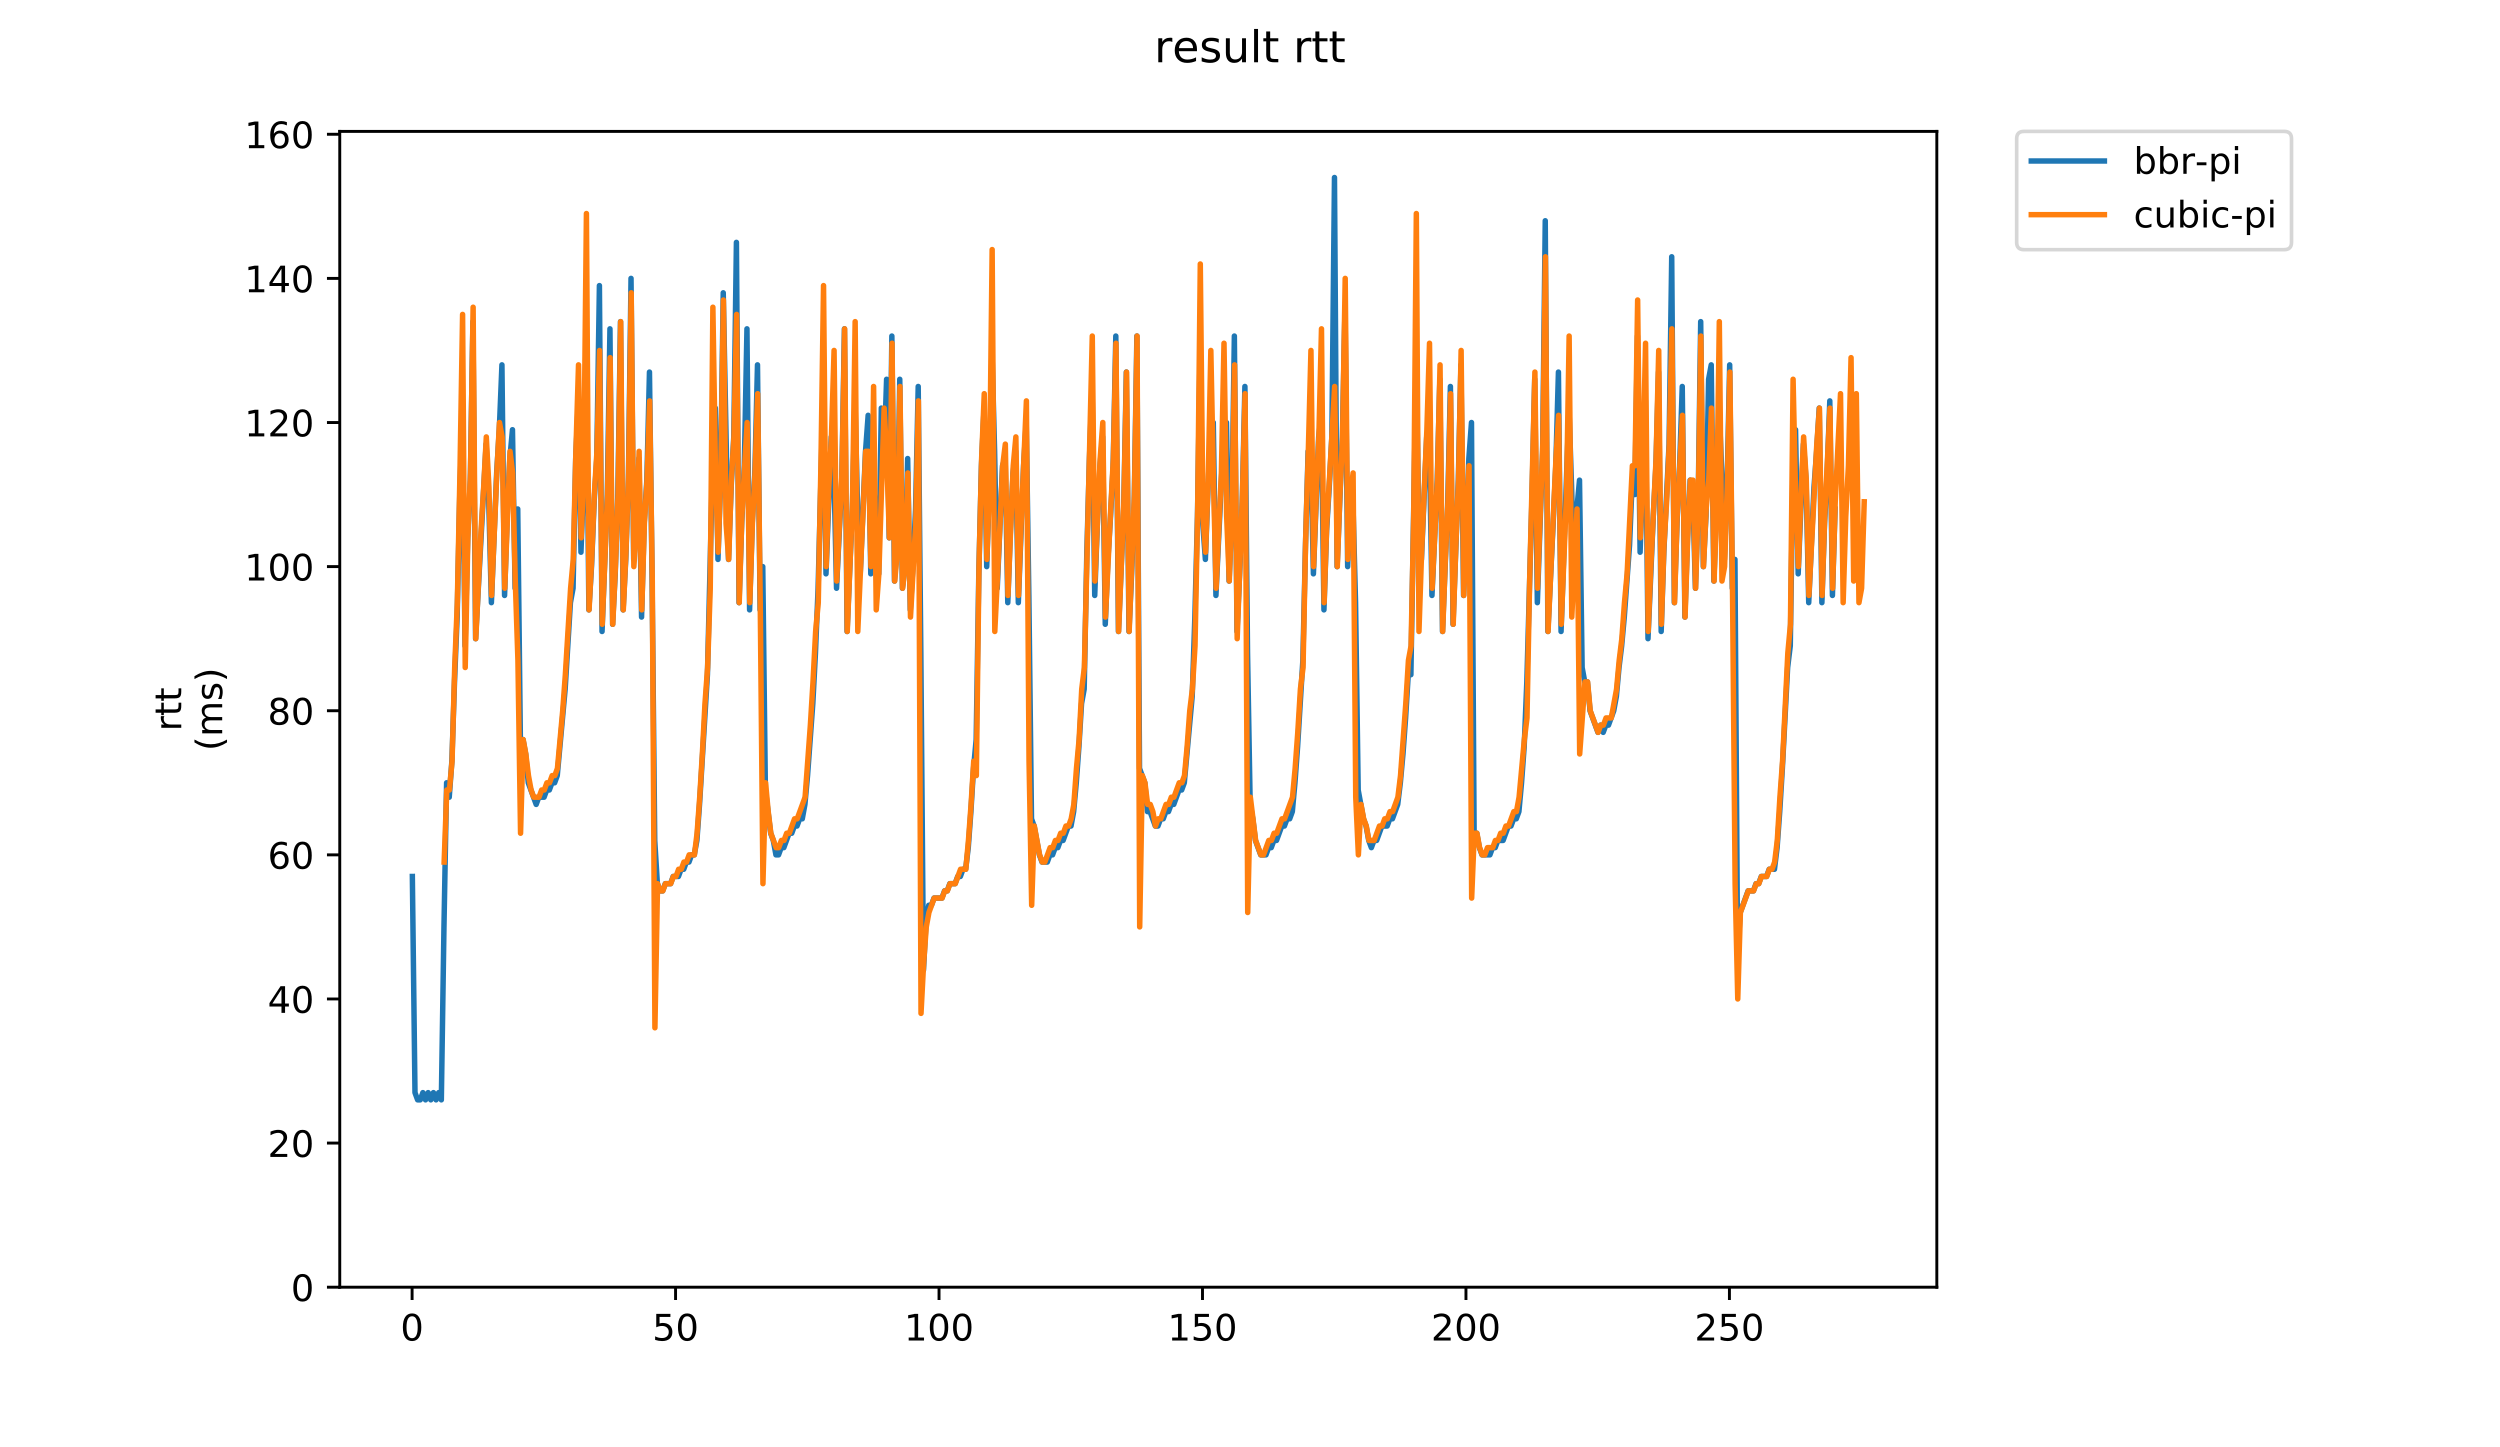 <?xml version="1.0" encoding="utf-8" standalone="no"?>
<!DOCTYPE svg PUBLIC "-//W3C//DTD SVG 1.1//EN"
  "http://www.w3.org/Graphics/SVG/1.1/DTD/svg11.dtd">
<!-- Created with matplotlib (https://matplotlib.org/) -->
<svg height="396pt" version="1.1" viewBox="0 0 684 396" width="684pt" xmlns="http://www.w3.org/2000/svg" xmlns:xlink="http://www.w3.org/1999/xlink">
 <defs>
  <style type="text/css">
*{stroke-linecap:butt;stroke-linejoin:round;}
  </style>
 </defs>
 <g id="figure_1">
  <g id="patch_1">
   <path d="M 0 396 
L 684 396 
L 684 0 
L 0 0 
z
" style="fill:#ffffff;"/>
  </g>
  <g id="axes_1">
   <g id="patch_2">
    <path d="M 92.957 352.174 
L 529.913 352.174 
L 529.913 35.952 
L 92.957 35.952 
z
" style="fill:#ffffff;"/>
   </g>
   <g id="matplotlib.axis_1">
    <g id="xtick_1">
     <g id="line2d_1">
      <defs>
       <path d="M 0 0 
L 0 3.5 
" id="m08c287ab34" style="stroke:#000000;stroke-width:0.8;"/>
      </defs>
      <g>
       <use style="stroke:#000000;stroke-width:0.8;" x="112.75" xlink:href="#m08c287ab34" y="352.174"/>
      </g>
     </g>
     <g id="text_1">
      <!-- 0 -->
      <defs>
       <path d="M 31.781 66.406 
Q 24.172 66.406 20.328 58.906 
Q 16.5 51.422 16.5 36.375 
Q 16.5 21.391 20.328 13.891 
Q 24.172 6.391 31.781 6.391 
Q 39.453 6.391 43.281 13.891 
Q 47.125 21.391 47.125 36.375 
Q 47.125 51.422 43.281 58.906 
Q 39.453 66.406 31.781 66.406 
z
M 31.781 74.219 
Q 44.047 74.219 50.516 64.516 
Q 56.984 54.828 56.984 36.375 
Q 56.984 17.969 50.516 8.266 
Q 44.047 -1.422 31.781 -1.422 
Q 19.531 -1.422 13.062 8.266 
Q 6.594 17.969 6.594 36.375 
Q 6.594 54.828 13.062 64.516 
Q 19.531 74.219 31.781 74.219 
z
" id="DejaVuSans-48"/>
      </defs>
      <g transform="translate(109.569 366.773)scale(0.1 -0.1)">
       <use xlink:href="#DejaVuSans-48"/>
      </g>
     </g>
    </g>
    <g id="xtick_2">
     <g id="line2d_2">
      <g>
       <use style="stroke:#000000;stroke-width:0.8;" x="184.834" xlink:href="#m08c287ab34" y="352.174"/>
      </g>
     </g>
     <g id="text_2">
      <!-- 50 -->
      <defs>
       <path d="M 10.797 72.906 
L 49.516 72.906 
L 49.516 64.594 
L 19.828 64.594 
L 19.828 46.734 
Q 21.969 47.469 24.109 47.828 
Q 26.266 48.188 28.422 48.188 
Q 40.625 48.188 47.75 41.5 
Q 54.891 34.812 54.891 23.391 
Q 54.891 11.625 47.562 5.094 
Q 40.234 -1.422 26.906 -1.422 
Q 22.312 -1.422 17.547 -0.641 
Q 12.797 0.141 7.719 1.703 
L 7.719 11.625 
Q 12.109 9.234 16.797 8.062 
Q 21.484 6.891 26.703 6.891 
Q 35.156 6.891 40.078 11.328 
Q 45.016 15.766 45.016 23.391 
Q 45.016 31 40.078 35.438 
Q 35.156 39.891 26.703 39.891 
Q 22.75 39.891 18.812 39.016 
Q 14.891 38.141 10.797 36.281 
z
" id="DejaVuSans-53"/>
      </defs>
      <g transform="translate(178.471 366.773)scale(0.1 -0.1)">
       <use xlink:href="#DejaVuSans-53"/>
       <use x="63.623" xlink:href="#DejaVuSans-48"/>
      </g>
     </g>
    </g>
    <g id="xtick_3">
     <g id="line2d_3">
      <g>
       <use style="stroke:#000000;stroke-width:0.8;" x="256.918" xlink:href="#m08c287ab34" y="352.174"/>
      </g>
     </g>
     <g id="text_3">
      <!-- 100 -->
      <defs>
       <path d="M 12.406 8.297 
L 28.516 8.297 
L 28.516 63.922 
L 10.984 60.406 
L 10.984 69.391 
L 28.422 72.906 
L 38.281 72.906 
L 38.281 8.297 
L 54.391 8.297 
L 54.391 0 
L 12.406 0 
z
" id="DejaVuSans-49"/>
      </defs>
      <g transform="translate(247.374 366.773)scale(0.1 -0.1)">
       <use xlink:href="#DejaVuSans-49"/>
       <use x="63.623" xlink:href="#DejaVuSans-48"/>
       <use x="127.246" xlink:href="#DejaVuSans-48"/>
      </g>
     </g>
    </g>
    <g id="xtick_4">
     <g id="line2d_4">
      <g>
       <use style="stroke:#000000;stroke-width:0.8;" x="329.002" xlink:href="#m08c287ab34" y="352.174"/>
      </g>
     </g>
     <g id="text_4">
      <!-- 150 -->
      <g transform="translate(319.458 366.773)scale(0.1 -0.1)">
       <use xlink:href="#DejaVuSans-49"/>
       <use x="63.623" xlink:href="#DejaVuSans-53"/>
       <use x="127.246" xlink:href="#DejaVuSans-48"/>
      </g>
     </g>
    </g>
    <g id="xtick_5">
     <g id="line2d_5">
      <g>
       <use style="stroke:#000000;stroke-width:0.8;" x="401.086" xlink:href="#m08c287ab34" y="352.174"/>
      </g>
     </g>
     <g id="text_5">
      <!-- 200 -->
      <defs>
       <path d="M 19.188 8.297 
L 53.609 8.297 
L 53.609 0 
L 7.328 0 
L 7.328 8.297 
Q 12.938 14.109 22.625 23.891 
Q 32.328 33.688 34.812 36.531 
Q 39.547 41.844 41.422 45.531 
Q 43.312 49.219 43.312 52.781 
Q 43.312 58.594 39.234 62.25 
Q 35.156 65.922 28.609 65.922 
Q 23.969 65.922 18.812 64.312 
Q 13.672 62.703 7.812 59.422 
L 7.812 69.391 
Q 13.766 71.781 18.938 73 
Q 24.125 74.219 28.422 74.219 
Q 39.75 74.219 46.484 68.547 
Q 53.219 62.891 53.219 53.422 
Q 53.219 48.922 51.531 44.891 
Q 49.859 40.875 45.406 35.406 
Q 44.188 33.984 37.641 27.219 
Q 31.109 20.453 19.188 8.297 
z
" id="DejaVuSans-50"/>
      </defs>
      <g transform="translate(391.542 366.773)scale(0.1 -0.1)">
       <use xlink:href="#DejaVuSans-50"/>
       <use x="63.623" xlink:href="#DejaVuSans-48"/>
       <use x="127.246" xlink:href="#DejaVuSans-48"/>
      </g>
     </g>
    </g>
    <g id="xtick_6">
     <g id="line2d_6">
      <g>
       <use style="stroke:#000000;stroke-width:0.8;" x="473.17" xlink:href="#m08c287ab34" y="352.174"/>
      </g>
     </g>
     <g id="text_6">
      <!-- 250 -->
      <g transform="translate(463.627 366.773)scale(0.1 -0.1)">
       <use xlink:href="#DejaVuSans-50"/>
       <use x="63.623" xlink:href="#DejaVuSans-53"/>
       <use x="127.246" xlink:href="#DejaVuSans-48"/>
      </g>
     </g>
    </g>
   </g>
   <g id="matplotlib.axis_2">
    <g id="ytick_1">
     <g id="line2d_7">
      <defs>
       <path d="M 0 0 
L -3.5 0 
" id="m56047800c2" style="stroke:#000000;stroke-width:0.8;"/>
      </defs>
      <g>
       <use style="stroke:#000000;stroke-width:0.8;" x="92.957" xlink:href="#m56047800c2" y="352.174"/>
      </g>
     </g>
     <g id="text_7">
      <!-- 0 -->
      <g transform="translate(79.595 355.973)scale(0.1 -0.1)">
       <use xlink:href="#DejaVuSans-48"/>
      </g>
     </g>
    </g>
    <g id="ytick_2">
     <g id="line2d_8">
      <g>
       <use style="stroke:#000000;stroke-width:0.8;" x="92.957" xlink:href="#m56047800c2" y="312.745"/>
      </g>
     </g>
     <g id="text_8">
      <!-- 20 -->
      <g transform="translate(73.233 316.544)scale(0.1 -0.1)">
       <use xlink:href="#DejaVuSans-50"/>
       <use x="63.623" xlink:href="#DejaVuSans-48"/>
      </g>
     </g>
    </g>
    <g id="ytick_3">
     <g id="line2d_9">
      <g>
       <use style="stroke:#000000;stroke-width:0.8;" x="92.957" xlink:href="#m56047800c2" y="273.316"/>
      </g>
     </g>
     <g id="text_9">
      <!-- 40 -->
      <defs>
       <path d="M 37.797 64.312 
L 12.891 25.391 
L 37.797 25.391 
z
M 35.203 72.906 
L 47.609 72.906 
L 47.609 25.391 
L 58.016 25.391 
L 58.016 17.188 
L 47.609 17.188 
L 47.609 0 
L 37.797 0 
L 37.797 17.188 
L 4.891 17.188 
L 4.891 26.703 
z
" id="DejaVuSans-52"/>
      </defs>
      <g transform="translate(73.233 277.115)scale(0.1 -0.1)">
       <use xlink:href="#DejaVuSans-52"/>
       <use x="63.623" xlink:href="#DejaVuSans-48"/>
      </g>
     </g>
    </g>
    <g id="ytick_4">
     <g id="line2d_10">
      <g>
       <use style="stroke:#000000;stroke-width:0.8;" x="92.957" xlink:href="#m56047800c2" y="233.887"/>
      </g>
     </g>
     <g id="text_10">
      <!-- 60 -->
      <defs>
       <path d="M 33.016 40.375 
Q 26.375 40.375 22.484 35.828 
Q 18.609 31.297 18.609 23.391 
Q 18.609 15.531 22.484 10.953 
Q 26.375 6.391 33.016 6.391 
Q 39.656 6.391 43.531 10.953 
Q 47.406 15.531 47.406 23.391 
Q 47.406 31.297 43.531 35.828 
Q 39.656 40.375 33.016 40.375 
z
M 52.594 71.297 
L 52.594 62.312 
Q 48.875 64.062 45.094 64.984 
Q 41.312 65.922 37.594 65.922 
Q 27.828 65.922 22.672 59.328 
Q 17.531 52.734 16.797 39.406 
Q 19.672 43.656 24.016 45.922 
Q 28.375 48.188 33.594 48.188 
Q 44.578 48.188 50.953 41.516 
Q 57.328 34.859 57.328 23.391 
Q 57.328 12.156 50.688 5.359 
Q 44.047 -1.422 33.016 -1.422 
Q 20.359 -1.422 13.672 8.266 
Q 6.984 17.969 6.984 36.375 
Q 6.984 53.656 15.188 63.938 
Q 23.391 74.219 37.203 74.219 
Q 40.922 74.219 44.703 73.484 
Q 48.484 72.75 52.594 71.297 
z
" id="DejaVuSans-54"/>
      </defs>
      <g transform="translate(73.233 237.686)scale(0.1 -0.1)">
       <use xlink:href="#DejaVuSans-54"/>
       <use x="63.623" xlink:href="#DejaVuSans-48"/>
      </g>
     </g>
    </g>
    <g id="ytick_5">
     <g id="line2d_11">
      <g>
       <use style="stroke:#000000;stroke-width:0.8;" x="92.957" xlink:href="#m56047800c2" y="194.457"/>
      </g>
     </g>
     <g id="text_11">
      <!-- 80 -->
      <defs>
       <path d="M 31.781 34.625 
Q 24.75 34.625 20.719 30.859 
Q 16.703 27.094 16.703 20.516 
Q 16.703 13.922 20.719 10.156 
Q 24.75 6.391 31.781 6.391 
Q 38.812 6.391 42.859 10.172 
Q 46.922 13.969 46.922 20.516 
Q 46.922 27.094 42.891 30.859 
Q 38.875 34.625 31.781 34.625 
z
M 21.922 38.812 
Q 15.578 40.375 12.031 44.719 
Q 8.5 49.078 8.5 55.328 
Q 8.5 64.062 14.719 69.141 
Q 20.953 74.219 31.781 74.219 
Q 42.672 74.219 48.875 69.141 
Q 55.078 64.062 55.078 55.328 
Q 55.078 49.078 51.531 44.719 
Q 48 40.375 41.703 38.812 
Q 48.828 37.156 52.797 32.312 
Q 56.781 27.484 56.781 20.516 
Q 56.781 9.906 50.312 4.234 
Q 43.844 -1.422 31.781 -1.422 
Q 19.734 -1.422 13.25 4.234 
Q 6.781 9.906 6.781 20.516 
Q 6.781 27.484 10.781 32.312 
Q 14.797 37.156 21.922 38.812 
z
M 18.312 54.391 
Q 18.312 48.734 21.844 45.562 
Q 25.391 42.391 31.781 42.391 
Q 38.141 42.391 41.719 45.562 
Q 45.312 48.734 45.312 54.391 
Q 45.312 60.062 41.719 63.234 
Q 38.141 66.406 31.781 66.406 
Q 25.391 66.406 21.844 63.234 
Q 18.312 60.062 18.312 54.391 
z
" id="DejaVuSans-56"/>
      </defs>
      <g transform="translate(73.233 198.257)scale(0.1 -0.1)">
       <use xlink:href="#DejaVuSans-56"/>
       <use x="63.623" xlink:href="#DejaVuSans-48"/>
      </g>
     </g>
    </g>
    <g id="ytick_6">
     <g id="line2d_12">
      <g>
       <use style="stroke:#000000;stroke-width:0.8;" x="92.957" xlink:href="#m56047800c2" y="155.028"/>
      </g>
     </g>
     <g id="text_12">
      <!-- 100 -->
      <g transform="translate(66.87 158.827)scale(0.1 -0.1)">
       <use xlink:href="#DejaVuSans-49"/>
       <use x="63.623" xlink:href="#DejaVuSans-48"/>
       <use x="127.246" xlink:href="#DejaVuSans-48"/>
      </g>
     </g>
    </g>
    <g id="ytick_7">
     <g id="line2d_13">
      <g>
       <use style="stroke:#000000;stroke-width:0.8;" x="92.957" xlink:href="#m56047800c2" y="115.599"/>
      </g>
     </g>
     <g id="text_13">
      <!-- 120 -->
      <g transform="translate(66.87 119.398)scale(0.1 -0.1)">
       <use xlink:href="#DejaVuSans-49"/>
       <use x="63.623" xlink:href="#DejaVuSans-50"/>
       <use x="127.246" xlink:href="#DejaVuSans-48"/>
      </g>
     </g>
    </g>
    <g id="ytick_8">
     <g id="line2d_14">
      <g>
       <use style="stroke:#000000;stroke-width:0.8;" x="92.957" xlink:href="#m56047800c2" y="76.17"/>
      </g>
     </g>
     <g id="text_14">
      <!-- 140 -->
      <g transform="translate(66.87 79.969)scale(0.1 -0.1)">
       <use xlink:href="#DejaVuSans-49"/>
       <use x="63.623" xlink:href="#DejaVuSans-52"/>
       <use x="127.246" xlink:href="#DejaVuSans-48"/>
      </g>
     </g>
    </g>
    <g id="ytick_9">
     <g id="line2d_15">
      <g>
       <use style="stroke:#000000;stroke-width:0.8;" x="92.957" xlink:href="#m56047800c2" y="36.741"/>
      </g>
     </g>
     <g id="text_15">
      <!-- 160 -->
      <g transform="translate(66.87 40.54)scale(0.1 -0.1)">
       <use xlink:href="#DejaVuSans-49"/>
       <use x="63.623" xlink:href="#DejaVuSans-54"/>
       <use x="127.246" xlink:href="#DejaVuSans-48"/>
      </g>
     </g>
    </g>
    <g id="text_16">
     <!-- rtt -->
     <defs>
      <path d="M 41.109 46.297 
Q 39.594 47.172 37.812 47.578 
Q 36.031 48 33.891 48 
Q 26.266 48 22.188 43.047 
Q 18.109 38.094 18.109 28.812 
L 18.109 0 
L 9.078 0 
L 9.078 54.688 
L 18.109 54.688 
L 18.109 46.188 
Q 20.953 51.172 25.484 53.578 
Q 30.031 56 36.531 56 
Q 37.453 56 38.578 55.875 
Q 39.703 55.766 41.062 55.516 
z
" id="DejaVuSans-114"/>
      <path d="M 18.312 70.219 
L 18.312 54.688 
L 36.812 54.688 
L 36.812 47.703 
L 18.312 47.703 
L 18.312 18.016 
Q 18.312 11.328 20.141 9.422 
Q 21.969 7.516 27.594 7.516 
L 36.812 7.516 
L 36.812 0 
L 27.594 0 
Q 17.188 0 13.234 3.875 
Q 9.281 7.766 9.281 18.016 
L 9.281 47.703 
L 2.688 47.703 
L 2.688 54.688 
L 9.281 54.688 
L 9.281 70.219 
z
" id="DejaVuSans-116"/>
     </defs>
     <g transform="translate(49.593 200.039)rotate(-90)scale(0.1 -0.1)">
      <use xlink:href="#DejaVuSans-114"/>
      <use x="41.113" xlink:href="#DejaVuSans-116"/>
      <use x="80.322" xlink:href="#DejaVuSans-116"/>
     </g>
     <!-- (ms) -->
     <defs>
      <path d="M 31 75.875 
Q 24.469 64.656 21.281 53.656 
Q 18.109 42.672 18.109 31.391 
Q 18.109 20.125 21.312 9.062 
Q 24.516 -2 31 -13.188 
L 23.188 -13.188 
Q 15.875 -1.703 12.234 9.375 
Q 8.594 20.453 8.594 31.391 
Q 8.594 42.281 12.203 53.312 
Q 15.828 64.359 23.188 75.875 
z
" id="DejaVuSans-40"/>
      <path d="M 52 44.188 
Q 55.375 50.25 60.062 53.125 
Q 64.75 56 71.094 56 
Q 79.641 56 84.281 50.016 
Q 88.922 44.047 88.922 33.016 
L 88.922 0 
L 79.891 0 
L 79.891 32.719 
Q 79.891 40.578 77.094 44.375 
Q 74.312 48.188 68.609 48.188 
Q 61.625 48.188 57.562 43.547 
Q 53.516 38.922 53.516 30.906 
L 53.516 0 
L 44.484 0 
L 44.484 32.719 
Q 44.484 40.625 41.703 44.406 
Q 38.922 48.188 33.109 48.188 
Q 26.219 48.188 22.156 43.531 
Q 18.109 38.875 18.109 30.906 
L 18.109 0 
L 9.078 0 
L 9.078 54.688 
L 18.109 54.688 
L 18.109 46.188 
Q 21.188 51.219 25.484 53.609 
Q 29.781 56 35.688 56 
Q 41.656 56 45.828 52.969 
Q 50 49.953 52 44.188 
z
" id="DejaVuSans-109"/>
      <path d="M 44.281 53.078 
L 44.281 44.578 
Q 40.484 46.531 36.375 47.5 
Q 32.281 48.484 27.875 48.484 
Q 21.188 48.484 17.844 46.438 
Q 14.5 44.391 14.5 40.281 
Q 14.5 37.156 16.891 35.375 
Q 19.281 33.594 26.516 31.984 
L 29.594 31.297 
Q 39.156 29.25 43.188 25.516 
Q 47.219 21.781 47.219 15.094 
Q 47.219 7.469 41.188 3.016 
Q 35.156 -1.422 24.609 -1.422 
Q 20.219 -1.422 15.453 -0.562 
Q 10.688 0.297 5.422 2 
L 5.422 11.281 
Q 10.406 8.688 15.234 7.391 
Q 20.062 6.109 24.812 6.109 
Q 31.156 6.109 34.562 8.281 
Q 37.984 10.453 37.984 14.406 
Q 37.984 18.062 35.516 20.016 
Q 33.062 21.969 24.703 23.781 
L 21.578 24.516 
Q 13.234 26.266 9.516 29.906 
Q 5.812 33.547 5.812 39.891 
Q 5.812 47.609 11.281 51.797 
Q 16.75 56 26.812 56 
Q 31.781 56 36.172 55.266 
Q 40.578 54.547 44.281 53.078 
z
" id="DejaVuSans-115"/>
      <path d="M 8.016 75.875 
L 15.828 75.875 
Q 23.141 64.359 26.781 53.312 
Q 30.422 42.281 30.422 31.391 
Q 30.422 20.453 26.781 9.375 
Q 23.141 -1.703 15.828 -13.188 
L 8.016 -13.188 
Q 14.5 -2 17.703 9.062 
Q 20.906 20.125 20.906 31.391 
Q 20.906 42.672 17.703 53.656 
Q 14.5 64.656 8.016 75.875 
z
" id="DejaVuSans-41"/>
     </defs>
     <g transform="translate(60.79 205.44)rotate(-90)scale(0.1 -0.1)">
      <use xlink:href="#DejaVuSans-40"/>
      <use x="39.014" xlink:href="#DejaVuSans-109"/>
      <use x="136.426" xlink:href="#DejaVuSans-115"/>
      <use x="188.525" xlink:href="#DejaVuSans-41"/>
     </g>
    </g>
   </g>
   <g id="line2d_16">
    <path clip-path="url(#p33e62b173b)" d="M 112.819 239.801 
L 113.54 298.945 
L 114.261 300.916 
L 114.982 300.916 
L 115.702 298.945 
L 116.423 300.916 
L 117.144 298.945 
L 117.865 300.916 
L 118.586 298.945 
L 119.307 300.916 
L 120.028 298.945 
L 120.748 300.916 
L 121.469 253.601 
L 122.19 214.172 
L 122.911 218.115 
L 123.632 208.258 
L 124.353 186.572 
L 125.073 168.828 
L 125.794 135.314 
L 126.515 113.628 
L 127.236 176.714 
L 127.957 147.142 
L 128.678 131.371 
L 129.398 87.999 
L 130.119 174.743 
L 133.003 121.513 
L 133.723 137.285 
L 134.444 164.886 
L 135.886 129.399 
L 136.607 117.571 
L 137.328 99.827 
L 138.049 162.914 
L 138.769 141.228 
L 139.49 125.456 
L 140.211 117.571 
L 140.932 160.943 
L 141.653 139.257 
L 142.374 202.343 
L 143.094 202.343 
L 143.815 206.286 
L 144.536 214.172 
L 146.699 220.086 
L 147.419 218.115 
L 148.861 218.115 
L 149.582 216.143 
L 150.303 216.143 
L 151.024 214.172 
L 151.745 214.172 
L 152.465 212.201 
L 154.628 188.543 
L 156.07 164.886 
L 156.79 160.943 
L 157.511 125.456 
L 158.232 109.685 
L 158.953 151.085 
L 159.674 131.371 
L 160.395 91.942 
L 161.115 166.857 
L 161.836 155.028 
L 162.557 137.285 
L 163.278 125.456 
L 163.999 78.141 
L 164.72 172.771 
L 166.161 135.314 
L 166.882 89.97 
L 167.603 170.8 
L 168.324 157 
L 169.045 135.314 
L 169.766 87.999 
L 170.486 166.857 
L 171.207 153.057 
L 171.928 131.371 
L 172.649 76.17 
L 173.37 153.057 
L 174.091 145.171 
L 174.811 125.456 
L 175.532 168.828 
L 176.253 143.199 
L 176.974 131.371 
L 177.695 101.799 
L 178.416 158.971 
L 179.136 229.944 
L 179.857 241.772 
L 180.578 243.744 
L 181.299 243.744 
L 182.02 241.772 
L 183.462 241.772 
L 184.182 239.801 
L 185.624 239.801 
L 186.345 237.83 
L 187.066 237.83 
L 187.787 235.858 
L 188.507 235.858 
L 189.228 233.887 
L 189.949 233.887 
L 190.67 229.944 
L 191.391 220.086 
L 193.553 184.6 
L 194.995 125.456 
L 195.716 111.656 
L 196.437 153.057 
L 197.157 131.371 
L 197.878 80.113 
L 199.32 153.057 
L 200.041 133.342 
L 200.762 119.542 
L 201.483 66.313 
L 202.203 164.886 
L 202.924 143.199 
L 203.645 127.428 
L 204.366 89.97 
L 205.087 166.857 
L 205.808 143.199 
L 206.528 129.399 
L 207.249 99.827 
L 207.97 166.857 
L 208.691 155.028 
L 209.412 216.143 
L 210.853 227.972 
L 211.574 229.944 
L 212.295 233.887 
L 213.016 233.887 
L 213.737 231.915 
L 214.458 231.915 
L 215.899 227.972 
L 216.62 227.972 
L 217.341 226.001 
L 218.062 226.001 
L 218.783 224.029 
L 219.504 224.029 
L 220.224 220.086 
L 220.945 212.201 
L 222.387 192.486 
L 223.108 178.686 
L 223.829 160.943 
L 225.27 105.742 
L 225.991 157 
L 227.433 119.542 
L 228.154 129.399 
L 228.874 160.943 
L 230.316 131.371 
L 231.037 89.97 
L 231.758 172.771 
L 233.2 139.257 
L 233.92 109.685 
L 234.641 139.257 
L 235.362 157 
L 236.804 123.485 
L 237.525 113.628 
L 238.245 157 
L 238.966 131.371 
L 239.687 143.199 
L 240.408 157 
L 241.129 111.656 
L 241.85 125.456 
L 242.57 103.77 
L 243.291 147.142 
L 244.012 91.942 
L 244.733 158.971 
L 245.454 149.114 
L 246.175 103.77 
L 246.895 160.943 
L 247.616 155.028 
L 248.337 125.456 
L 249.058 166.857 
L 249.779 155.028 
L 250.5 139.257 
L 251.221 105.742 
L 251.941 178.686 
L 252.662 265.43 
L 253.383 251.63 
L 254.104 247.687 
L 254.825 247.687 
L 255.546 245.715 
L 257.708 245.715 
L 258.429 243.744 
L 259.15 243.744 
L 259.871 241.772 
L 261.312 241.772 
L 262.033 239.801 
L 262.754 239.801 
L 263.475 237.83 
L 264.196 237.83 
L 264.916 231.915 
L 265.637 222.058 
L 266.358 210.229 
L 267.079 202.343 
L 267.8 157 
L 268.521 127.428 
L 269.242 111.656 
L 269.962 155.028 
L 270.683 133.342 
L 271.404 95.884 
L 272.125 123.485 
L 272.846 160.943 
L 274.287 127.428 
L 275.008 125.456 
L 275.729 164.886 
L 276.45 145.171 
L 277.171 129.399 
L 277.892 123.485 
L 278.612 164.886 
L 280.054 127.428 
L 280.775 115.599 
L 281.496 162.914 
L 282.217 224.029 
L 282.938 226.001 
L 284.379 233.887 
L 285.1 235.858 
L 286.542 235.858 
L 287.263 233.887 
L 287.983 233.887 
L 288.704 231.915 
L 289.425 231.915 
L 290.146 229.944 
L 290.867 229.944 
L 292.308 226.001 
L 293.029 226.001 
L 293.75 222.058 
L 294.471 214.172 
L 295.192 204.315 
L 295.913 192.486 
L 296.633 188.543 
L 297.354 151.085 
L 298.075 125.456 
L 298.796 105.742 
L 299.517 162.914 
L 300.238 143.199 
L 300.959 127.428 
L 301.679 119.542 
L 302.4 170.8 
L 303.121 153.057 
L 303.842 141.228 
L 304.563 127.428 
L 305.284 91.942 
L 306.004 172.771 
L 307.446 139.257 
L 308.167 101.799 
L 308.888 172.771 
L 309.609 157 
L 310.329 137.285 
L 311.05 91.942 
L 311.771 210.229 
L 313.213 214.172 
L 313.934 222.058 
L 314.655 222.058 
L 316.096 226.001 
L 316.817 226.001 
L 317.538 224.029 
L 318.259 224.029 
L 318.98 222.058 
L 319.7 222.058 
L 320.421 220.086 
L 321.142 220.086 
L 322.584 216.143 
L 323.305 216.143 
L 324.025 214.172 
L 326.188 190.515 
L 326.909 168.828 
L 327.63 141.228 
L 328.35 95.884 
L 329.071 143.199 
L 329.792 153.057 
L 330.513 133.342 
L 331.234 117.571 
L 331.955 115.599 
L 332.676 162.914 
L 334.838 117.571 
L 335.559 115.599 
L 336.28 158.971 
L 337.001 141.228 
L 337.721 91.942 
L 338.442 172.771 
L 339.163 157 
L 339.884 137.285 
L 340.605 105.742 
L 341.326 178.686 
L 342.046 220.086 
L 342.767 224.029 
L 343.488 229.944 
L 344.93 233.887 
L 346.372 233.887 
L 347.092 231.915 
L 347.813 231.915 
L 348.534 229.944 
L 349.255 229.944 
L 350.697 226.001 
L 351.417 226.001 
L 352.138 224.029 
L 352.859 224.029 
L 353.58 222.058 
L 354.301 214.172 
L 355.022 204.315 
L 356.463 180.657 
L 357.184 149.114 
L 357.905 123.485 
L 358.626 123.485 
L 359.347 157 
L 360.788 119.542 
L 361.509 113.628 
L 362.23 166.857 
L 362.951 145.171 
L 363.672 133.342 
L 364.393 119.542 
L 365.113 48.569 
L 365.834 155.028 
L 367.276 119.542 
L 367.997 84.056 
L 368.718 155.028 
L 369.438 135.314 
L 370.159 137.285 
L 370.88 164.886 
L 371.601 216.143 
L 373.043 224.029 
L 373.763 226.001 
L 374.484 229.944 
L 375.205 231.915 
L 375.926 229.944 
L 376.647 229.944 
L 378.088 226.001 
L 379.53 226.001 
L 380.251 224.029 
L 380.972 224.029 
L 382.414 220.086 
L 383.134 214.172 
L 383.855 206.286 
L 384.576 196.429 
L 385.297 184.6 
L 386.018 184.6 
L 387.459 99.827 
L 388.18 143.199 
L 388.901 153.057 
L 390.343 119.542 
L 391.064 121.513 
L 391.784 162.914 
L 393.226 131.371 
L 393.947 103.77 
L 394.668 172.771 
L 396.11 137.285 
L 396.83 105.742 
L 397.551 170.8 
L 398.993 131.371 
L 399.714 99.827 
L 400.435 162.914 
L 401.876 125.456 
L 402.597 115.599 
L 403.318 227.972 
L 404.039 227.972 
L 404.76 231.915 
L 405.48 233.887 
L 407.643 233.887 
L 408.364 231.915 
L 409.085 231.915 
L 409.805 229.944 
L 411.247 229.944 
L 412.689 226.001 
L 413.41 226.001 
L 414.131 224.029 
L 414.851 224.029 
L 415.572 222.058 
L 416.293 214.172 
L 417.014 204.315 
L 417.735 186.572 
L 419.176 135.314 
L 419.897 103.77 
L 420.618 164.886 
L 422.06 123.485 
L 422.781 60.398 
L 423.501 172.771 
L 424.943 143.199 
L 425.664 127.428 
L 426.385 101.799 
L 427.106 172.771 
L 429.268 111.656 
L 429.989 133.342 
L 430.71 158.971 
L 431.431 139.257 
L 432.152 131.371 
L 432.872 182.629 
L 433.593 186.572 
L 434.314 186.572 
L 435.035 194.457 
L 437.197 200.372 
L 437.918 198.4 
L 438.639 200.372 
L 439.36 198.4 
L 440.081 198.4 
L 441.522 194.457 
L 442.243 190.515 
L 442.964 182.629 
L 443.685 176.714 
L 444.406 168.828 
L 445.848 149.114 
L 446.568 131.371 
L 447.289 135.314 
L 448.01 91.942 
L 448.731 151.085 
L 450.173 109.685 
L 450.893 174.743 
L 452.335 141.228 
L 453.056 127.428 
L 453.777 101.799 
L 454.498 172.771 
L 455.218 151.085 
L 456.66 121.513 
L 457.381 70.255 
L 458.102 164.886 
L 458.823 143.199 
L 459.543 127.428 
L 460.264 105.742 
L 460.985 168.828 
L 461.706 147.142 
L 462.427 131.371 
L 463.148 135.314 
L 463.869 160.943 
L 464.589 139.257 
L 465.31 87.999 
L 466.031 155.028 
L 466.752 141.228 
L 467.473 103.77 
L 468.194 99.827 
L 468.914 158.971 
L 469.635 139.257 
L 470.356 111.656 
L 471.077 129.399 
L 471.798 153.057 
L 472.519 133.342 
L 473.239 99.827 
L 473.96 160.943 
L 474.681 153.057 
L 475.402 261.487 
L 476.123 249.658 
L 478.285 243.744 
L 479.727 243.744 
L 480.448 241.772 
L 481.169 241.772 
L 481.89 239.801 
L 483.331 239.801 
L 484.052 237.83 
L 485.494 237.83 
L 486.215 231.915 
L 486.935 222.058 
L 487.656 210.229 
L 489.098 182.629 
L 489.819 176.714 
L 490.54 129.399 
L 491.26 117.571 
L 491.981 157 
L 493.423 121.513 
L 494.144 131.371 
L 494.865 164.886 
L 496.306 133.342 
L 497.027 123.485 
L 497.748 111.656 
L 498.469 164.886 
L 499.19 143.199 
L 499.911 129.399 
L 500.631 109.685 
L 501.352 162.914 
L 502.073 139.257 
L 502.073 139.257 
" style="fill:none;stroke:#1f77b4;stroke-linecap:square;stroke-width:1.5;"/>
   </g>
   <g id="line2d_17">
    <path clip-path="url(#p33e62b173b)" d="M 121.518 235.858 
L 122.239 216.143 
L 122.96 216.143 
L 123.681 208.258 
L 124.402 182.629 
L 125.122 164.886 
L 125.843 129.399 
L 126.564 86.027 
L 127.285 182.629 
L 128.006 147.142 
L 128.727 129.399 
L 129.447 84.056 
L 130.168 174.743 
L 131.61 145.171 
L 132.331 133.342 
L 133.052 119.542 
L 133.773 133.342 
L 134.493 162.914 
L 135.935 129.399 
L 136.656 115.599 
L 137.377 119.542 
L 138.098 160.943 
L 139.539 123.485 
L 140.26 129.399 
L 140.981 158.971 
L 141.702 180.657 
L 142.423 227.972 
L 143.143 202.343 
L 143.864 206.286 
L 144.585 212.201 
L 145.306 216.143 
L 146.027 218.115 
L 147.468 218.115 
L 148.189 216.143 
L 148.91 216.143 
L 149.631 214.172 
L 150.352 214.172 
L 151.073 212.201 
L 151.794 212.201 
L 152.514 210.229 
L 153.956 194.457 
L 154.677 184.6 
L 156.119 160.943 
L 156.839 153.057 
L 157.56 123.485 
L 158.281 99.827 
L 159.002 147.142 
L 159.723 129.399 
L 160.444 58.427 
L 161.164 166.857 
L 161.885 153.057 
L 162.606 135.314 
L 163.327 123.485 
L 164.048 95.884 
L 164.769 170.8 
L 166.21 135.314 
L 166.931 97.856 
L 167.652 170.8 
L 168.373 155.028 
L 169.094 135.314 
L 169.815 87.999 
L 170.535 166.857 
L 171.256 151.085 
L 171.977 129.399 
L 172.698 80.113 
L 173.419 155.028 
L 174.14 145.171 
L 174.86 123.485 
L 175.581 166.857 
L 176.302 143.199 
L 177.023 131.371 
L 177.744 109.685 
L 178.465 158.971 
L 179.185 281.202 
L 179.906 241.772 
L 180.627 243.744 
L 181.348 243.744 
L 182.069 241.772 
L 183.511 241.772 
L 184.231 239.801 
L 184.952 239.801 
L 185.673 237.83 
L 186.394 237.83 
L 187.115 235.858 
L 187.836 235.858 
L 188.556 233.887 
L 189.998 233.887 
L 190.719 227.972 
L 191.44 218.115 
L 192.161 206.286 
L 192.881 192.486 
L 193.602 182.629 
L 194.323 160.943 
L 195.044 84.056 
L 195.765 129.399 
L 196.486 151.085 
L 197.206 129.399 
L 197.927 82.084 
L 198.648 143.199 
L 199.369 153.057 
L 200.09 131.371 
L 200.811 119.542 
L 201.532 86.027 
L 202.252 164.886 
L 202.973 141.228 
L 204.415 115.599 
L 205.136 164.886 
L 205.857 143.199 
L 206.577 129.399 
L 207.298 107.713 
L 208.019 166.857 
L 208.74 241.772 
L 209.461 214.172 
L 210.182 222.058 
L 210.902 227.972 
L 212.344 231.915 
L 213.065 231.915 
L 213.786 229.944 
L 214.507 229.944 
L 215.228 227.972 
L 215.948 227.972 
L 217.39 224.029 
L 218.111 224.029 
L 220.273 218.115 
L 221.715 198.4 
L 222.436 186.572 
L 223.157 172.771 
L 223.878 164.886 
L 224.598 127.428 
L 225.319 78.141 
L 226.04 155.028 
L 226.761 133.342 
L 227.482 119.542 
L 228.203 95.884 
L 228.923 158.971 
L 230.365 129.399 
L 231.086 89.97 
L 231.807 172.771 
L 233.249 137.285 
L 233.969 87.999 
L 234.69 172.771 
L 236.853 123.485 
L 237.574 123.485 
L 238.294 155.028 
L 239.015 105.742 
L 239.736 166.857 
L 240.457 157 
L 241.899 111.656 
L 242.619 125.456 
L 243.34 147.142 
L 244.061 93.913 
L 244.782 158.971 
L 245.503 151.085 
L 246.224 105.742 
L 246.945 160.943 
L 247.665 155.028 
L 248.386 129.399 
L 249.107 168.828 
L 250.549 143.199 
L 251.27 109.685 
L 251.99 277.259 
L 252.711 263.459 
L 253.432 253.601 
L 254.153 249.658 
L 255.595 245.715 
L 257.757 245.715 
L 258.478 243.744 
L 259.199 243.744 
L 259.92 241.772 
L 261.361 241.772 
L 262.803 237.83 
L 264.245 237.83 
L 264.966 229.944 
L 265.686 220.086 
L 266.407 208.258 
L 267.128 212.201 
L 267.849 155.028 
L 268.57 125.456 
L 269.291 107.713 
L 270.011 153.057 
L 270.732 131.371 
L 271.453 68.284 
L 272.174 172.771 
L 273.616 143.199 
L 274.336 127.428 
L 275.057 121.513 
L 275.778 162.914 
L 277.22 127.428 
L 277.941 119.542 
L 278.661 162.914 
L 279.382 143.199 
L 280.824 109.685 
L 281.545 208.258 
L 282.266 247.687 
L 282.987 226.001 
L 284.428 233.887 
L 285.149 235.858 
L 285.87 235.858 
L 287.312 231.915 
L 288.032 231.915 
L 288.753 229.944 
L 289.474 229.944 
L 290.195 227.972 
L 290.916 227.972 
L 291.637 226.001 
L 292.357 226.001 
L 293.078 224.029 
L 293.799 220.086 
L 294.52 210.229 
L 295.241 202.343 
L 295.962 188.543 
L 296.683 182.629 
L 298.845 91.942 
L 299.566 158.971 
L 301.008 125.456 
L 301.728 115.599 
L 302.449 168.828 
L 303.891 139.257 
L 304.612 125.456 
L 305.333 93.913 
L 306.053 172.771 
L 307.495 137.285 
L 308.216 101.799 
L 308.937 172.771 
L 310.378 135.314 
L 311.099 91.942 
L 311.82 253.601 
L 312.541 212.201 
L 313.262 214.172 
L 313.983 220.086 
L 314.704 220.086 
L 315.424 222.058 
L 316.145 226.001 
L 316.866 224.029 
L 317.587 224.029 
L 319.029 220.086 
L 319.749 220.086 
L 320.47 218.115 
L 321.191 218.115 
L 322.633 214.172 
L 323.354 214.172 
L 324.074 212.201 
L 324.795 204.315 
L 325.516 194.457 
L 326.237 188.543 
L 326.958 176.714 
L 327.679 139.257 
L 328.399 72.227 
L 329.12 141.228 
L 329.841 151.085 
L 330.562 131.371 
L 331.283 95.884 
L 332.004 131.371 
L 332.725 160.943 
L 334.166 129.399 
L 334.887 93.913 
L 335.608 141.228 
L 336.329 158.971 
L 337.05 139.257 
L 337.77 99.827 
L 338.491 174.743 
L 339.933 135.314 
L 340.654 107.713 
L 341.375 249.658 
L 342.095 218.115 
L 343.537 229.944 
L 344.979 233.887 
L 345.7 233.887 
L 347.141 229.944 
L 347.862 229.944 
L 348.583 227.972 
L 349.304 227.972 
L 350.746 224.029 
L 351.466 224.029 
L 353.629 218.115 
L 354.35 210.229 
L 355.071 200.372 
L 355.791 188.543 
L 356.512 182.629 
L 357.233 147.142 
L 357.954 123.485 
L 358.675 95.884 
L 359.396 155.028 
L 360.116 135.314 
L 360.837 119.542 
L 361.558 89.97 
L 362.279 164.886 
L 363 143.199 
L 363.721 131.371 
L 365.162 105.742 
L 365.883 155.028 
L 366.604 135.314 
L 367.325 119.542 
L 368.046 76.17 
L 368.767 153.057 
L 369.487 135.314 
L 370.208 129.399 
L 370.929 218.115 
L 371.65 233.887 
L 372.371 220.086 
L 373.092 224.029 
L 373.812 226.001 
L 374.533 229.944 
L 375.975 229.944 
L 377.417 226.001 
L 378.138 226.001 
L 378.858 224.029 
L 379.579 224.029 
L 380.3 222.058 
L 381.021 222.058 
L 382.463 218.115 
L 383.183 212.201 
L 384.625 192.486 
L 385.346 180.657 
L 386.067 176.714 
L 386.788 141.228 
L 387.508 58.427 
L 388.229 172.771 
L 388.95 151.085 
L 390.392 117.571 
L 391.113 93.913 
L 391.833 160.943 
L 393.275 131.371 
L 393.996 99.827 
L 394.717 172.771 
L 395.438 153.057 
L 396.159 137.285 
L 396.879 107.713 
L 397.6 170.8 
L 398.321 149.114 
L 399.042 131.371 
L 399.763 95.884 
L 400.484 162.914 
L 401.204 143.199 
L 401.925 127.428 
L 402.646 245.715 
L 403.367 227.972 
L 404.088 227.972 
L 404.809 231.915 
L 405.529 233.887 
L 406.25 233.887 
L 406.971 231.915 
L 408.413 231.915 
L 409.134 229.944 
L 409.854 229.944 
L 410.575 227.972 
L 411.296 227.972 
L 412.017 226.001 
L 412.738 226.001 
L 414.18 222.058 
L 414.9 222.058 
L 415.621 218.115 
L 417.063 202.343 
L 417.784 196.429 
L 418.505 158.971 
L 419.946 101.799 
L 420.667 160.943 
L 422.109 121.513 
L 422.83 70.255 
L 423.55 172.771 
L 425.713 125.456 
L 426.434 113.628 
L 427.155 170.8 
L 428.596 135.314 
L 429.317 91.942 
L 430.038 168.828 
L 431.48 139.257 
L 432.201 206.286 
L 433.642 186.572 
L 434.363 186.572 
L 435.084 194.457 
L 437.246 200.372 
L 437.967 198.4 
L 438.688 198.4 
L 439.409 196.429 
L 440.851 196.429 
L 442.292 188.543 
L 443.013 180.657 
L 443.734 174.743 
L 444.455 164.886 
L 445.176 157 
L 446.617 127.428 
L 447.338 127.428 
L 448.059 82.084 
L 448.78 147.142 
L 449.501 127.428 
L 450.222 93.913 
L 450.942 172.771 
L 451.663 155.028 
L 453.105 125.456 
L 453.826 95.884 
L 454.547 170.8 
L 455.267 149.114 
L 455.988 137.285 
L 456.709 121.513 
L 457.43 89.97 
L 458.151 164.886 
L 458.872 141.228 
L 460.313 113.628 
L 461.034 168.828 
L 461.755 147.142 
L 462.476 131.371 
L 463.197 131.371 
L 463.918 160.943 
L 464.638 137.285 
L 465.359 91.942 
L 466.08 155.028 
L 466.801 139.257 
L 467.522 131.371 
L 468.243 111.656 
L 468.963 158.971 
L 469.684 139.257 
L 470.405 87.999 
L 471.126 158.971 
L 471.847 155.028 
L 472.568 133.342 
L 473.288 101.799 
L 474.009 160.943 
L 474.73 241.772 
L 475.451 273.316 
L 476.172 249.658 
L 478.334 243.744 
L 479.776 243.744 
L 480.497 241.772 
L 481.218 241.772 
L 481.939 239.801 
L 483.38 239.801 
L 484.101 237.83 
L 484.822 237.83 
L 485.543 235.858 
L 486.264 229.944 
L 486.984 218.115 
L 487.705 208.258 
L 489.147 178.686 
L 489.868 170.8 
L 490.589 103.77 
L 491.309 137.285 
L 492.03 155.028 
L 492.751 135.314 
L 493.472 119.542 
L 494.193 131.371 
L 494.914 162.914 
L 497.076 121.513 
L 497.797 111.656 
L 498.518 162.914 
L 499.239 141.228 
L 500.68 111.656 
L 501.401 160.943 
L 502.122 137.285 
L 503.564 107.713 
L 504.285 164.886 
L 505.005 141.228 
L 505.726 127.428 
L 506.447 97.856 
L 507.168 158.971 
L 507.889 107.713 
L 508.61 164.886 
L 509.331 160.943 
L 510.051 137.285 
L 510.051 137.285 
" style="fill:none;stroke:#ff7f0e;stroke-linecap:square;stroke-width:1.5;"/>
   </g>
   <g id="patch_3">
    <path d="M 92.957 352.174 
L 92.957 35.952 
" style="fill:none;stroke:#000000;stroke-linecap:square;stroke-linejoin:miter;stroke-width:0.8;"/>
   </g>
   <g id="patch_4">
    <path d="M 529.913 352.174 
L 529.913 35.952 
" style="fill:none;stroke:#000000;stroke-linecap:square;stroke-linejoin:miter;stroke-width:0.8;"/>
   </g>
   <g id="patch_5">
    <path d="M 92.957 352.174 
L 529.913 352.174 
" style="fill:none;stroke:#000000;stroke-linecap:square;stroke-linejoin:miter;stroke-width:0.8;"/>
   </g>
   <g id="patch_6">
    <path d="M 92.957 35.952 
L 529.913 35.952 
" style="fill:none;stroke:#000000;stroke-linecap:square;stroke-linejoin:miter;stroke-width:0.8;"/>
   </g>
   <g id="legend_1">
    <g id="patch_7">
     <path d="M 553.761 68.308 
L 624.956 68.308 
Q 626.956 68.308 626.956 66.308 
L 626.956 37.952 
Q 626.956 35.952 624.956 35.952 
L 553.761 35.952 
Q 551.761 35.952 551.761 37.952 
L 551.761 66.308 
Q 551.761 68.308 553.761 68.308 
z
" style="fill:#ffffff;opacity:0.8;stroke:#cccccc;stroke-linejoin:miter;"/>
    </g>
    <g id="line2d_18">
     <path d="M 555.761 44.051 
L 575.761 44.051 
" style="fill:none;stroke:#1f77b4;stroke-linecap:square;stroke-width:1.5;"/>
    </g>
    <g id="line2d_19"/>
    <g id="text_17">
     <!-- bbr-pi -->
     <defs>
      <path d="M 48.688 27.297 
Q 48.688 37.203 44.609 42.844 
Q 40.531 48.484 33.406 48.484 
Q 26.266 48.484 22.188 42.844 
Q 18.109 37.203 18.109 27.297 
Q 18.109 17.391 22.188 11.75 
Q 26.266 6.109 33.406 6.109 
Q 40.531 6.109 44.609 11.75 
Q 48.688 17.391 48.688 27.297 
z
M 18.109 46.391 
Q 20.953 51.266 25.266 53.625 
Q 29.594 56 35.594 56 
Q 45.562 56 51.781 48.094 
Q 58.016 40.188 58.016 27.297 
Q 58.016 14.406 51.781 6.484 
Q 45.562 -1.422 35.594 -1.422 
Q 29.594 -1.422 25.266 0.953 
Q 20.953 3.328 18.109 8.203 
L 18.109 0 
L 9.078 0 
L 9.078 75.984 
L 18.109 75.984 
z
" id="DejaVuSans-98"/>
      <path d="M 4.891 31.391 
L 31.203 31.391 
L 31.203 23.391 
L 4.891 23.391 
z
" id="DejaVuSans-45"/>
      <path d="M 18.109 8.203 
L 18.109 -20.797 
L 9.078 -20.797 
L 9.078 54.688 
L 18.109 54.688 
L 18.109 46.391 
Q 20.953 51.266 25.266 53.625 
Q 29.594 56 35.594 56 
Q 45.562 56 51.781 48.094 
Q 58.016 40.188 58.016 27.297 
Q 58.016 14.406 51.781 6.484 
Q 45.562 -1.422 35.594 -1.422 
Q 29.594 -1.422 25.266 0.953 
Q 20.953 3.328 18.109 8.203 
z
M 48.688 27.297 
Q 48.688 37.203 44.609 42.844 
Q 40.531 48.484 33.406 48.484 
Q 26.266 48.484 22.188 42.844 
Q 18.109 37.203 18.109 27.297 
Q 18.109 17.391 22.188 11.75 
Q 26.266 6.109 33.406 6.109 
Q 40.531 6.109 44.609 11.75 
Q 48.688 17.391 48.688 27.297 
z
" id="DejaVuSans-112"/>
      <path d="M 9.422 54.688 
L 18.406 54.688 
L 18.406 0 
L 9.422 0 
z
M 9.422 75.984 
L 18.406 75.984 
L 18.406 64.594 
L 9.422 64.594 
z
" id="DejaVuSans-105"/>
     </defs>
     <g transform="translate(583.761 47.551)scale(0.1 -0.1)">
      <use xlink:href="#DejaVuSans-98"/>
      <use x="63.477" xlink:href="#DejaVuSans-98"/>
      <use x="126.953" xlink:href="#DejaVuSans-114"/>
      <use x="167.973" xlink:href="#DejaVuSans-45"/>
      <use x="204.057" xlink:href="#DejaVuSans-112"/>
      <use x="267.533" xlink:href="#DejaVuSans-105"/>
     </g>
    </g>
    <g id="line2d_20">
     <path d="M 555.761 58.729 
L 575.761 58.729 
" style="fill:none;stroke:#ff7f0e;stroke-linecap:square;stroke-width:1.5;"/>
    </g>
    <g id="line2d_21"/>
    <g id="text_18">
     <!-- cubic-pi -->
     <defs>
      <path d="M 48.781 52.594 
L 48.781 44.188 
Q 44.969 46.297 41.141 47.344 
Q 37.312 48.391 33.406 48.391 
Q 24.656 48.391 19.812 42.844 
Q 14.984 37.312 14.984 27.297 
Q 14.984 17.281 19.812 11.734 
Q 24.656 6.203 33.406 6.203 
Q 37.312 6.203 41.141 7.25 
Q 44.969 8.297 48.781 10.406 
L 48.781 2.094 
Q 45.016 0.344 40.984 -0.531 
Q 36.969 -1.422 32.422 -1.422 
Q 20.062 -1.422 12.781 6.344 
Q 5.516 14.109 5.516 27.297 
Q 5.516 40.672 12.859 48.328 
Q 20.219 56 33.016 56 
Q 37.156 56 41.109 55.141 
Q 45.062 54.297 48.781 52.594 
z
" id="DejaVuSans-99"/>
      <path d="M 8.5 21.578 
L 8.5 54.688 
L 17.484 54.688 
L 17.484 21.922 
Q 17.484 14.156 20.5 10.266 
Q 23.531 6.391 29.594 6.391 
Q 36.859 6.391 41.078 11.031 
Q 45.312 15.672 45.312 23.688 
L 45.312 54.688 
L 54.297 54.688 
L 54.297 0 
L 45.312 0 
L 45.312 8.406 
Q 42.047 3.422 37.719 1 
Q 33.406 -1.422 27.688 -1.422 
Q 18.266 -1.422 13.375 4.438 
Q 8.5 10.297 8.5 21.578 
z
M 31.109 56 
z
" id="DejaVuSans-117"/>
     </defs>
     <g transform="translate(583.761 62.229)scale(0.1 -0.1)">
      <use xlink:href="#DejaVuSans-99"/>
      <use x="54.98" xlink:href="#DejaVuSans-117"/>
      <use x="118.359" xlink:href="#DejaVuSans-98"/>
      <use x="181.836" xlink:href="#DejaVuSans-105"/>
      <use x="209.619" xlink:href="#DejaVuSans-99"/>
      <use x="264.6" xlink:href="#DejaVuSans-45"/>
      <use x="300.684" xlink:href="#DejaVuSans-112"/>
      <use x="364.16" xlink:href="#DejaVuSans-105"/>
     </g>
    </g>
   </g>
  </g>
  <g id="text_19">
   <!-- result rtt -->
   <defs>
    <path d="M 56.203 29.594 
L 56.203 25.203 
L 14.891 25.203 
Q 15.484 15.922 20.484 11.062 
Q 25.484 6.203 34.422 6.203 
Q 39.594 6.203 44.453 7.469 
Q 49.312 8.734 54.109 11.281 
L 54.109 2.781 
Q 49.266 0.734 44.188 -0.344 
Q 39.109 -1.422 33.891 -1.422 
Q 20.797 -1.422 13.156 6.188 
Q 5.516 13.812 5.516 26.812 
Q 5.516 40.234 12.766 48.109 
Q 20.016 56 32.328 56 
Q 43.359 56 49.781 48.891 
Q 56.203 41.797 56.203 29.594 
z
M 47.219 32.234 
Q 47.125 39.594 43.094 43.984 
Q 39.062 48.391 32.422 48.391 
Q 24.906 48.391 20.391 44.141 
Q 15.875 39.891 15.188 32.172 
z
" id="DejaVuSans-101"/>
    <path d="M 9.422 75.984 
L 18.406 75.984 
L 18.406 0 
L 9.422 0 
z
" id="DejaVuSans-108"/>
    <path id="DejaVuSans-32"/>
   </defs>
   <g transform="translate(315.818 17.038)scale(0.12 -0.12)">
    <use xlink:href="#DejaVuSans-114"/>
    <use x="41.082" xlink:href="#DejaVuSans-101"/>
    <use x="102.605" xlink:href="#DejaVuSans-115"/>
    <use x="154.705" xlink:href="#DejaVuSans-117"/>
    <use x="218.084" xlink:href="#DejaVuSans-108"/>
    <use x="245.867" xlink:href="#DejaVuSans-116"/>
    <use x="285.076" xlink:href="#DejaVuSans-32"/>
    <use x="316.863" xlink:href="#DejaVuSans-114"/>
    <use x="357.977" xlink:href="#DejaVuSans-116"/>
    <use x="397.186" xlink:href="#DejaVuSans-116"/>
   </g>
  </g>
 </g>
 <defs>
  <clipPath id="p33e62b173b">
   <rect height="316.222" width="436.955" x="92.957" y="35.952"/>
  </clipPath>
 </defs>
</svg>
